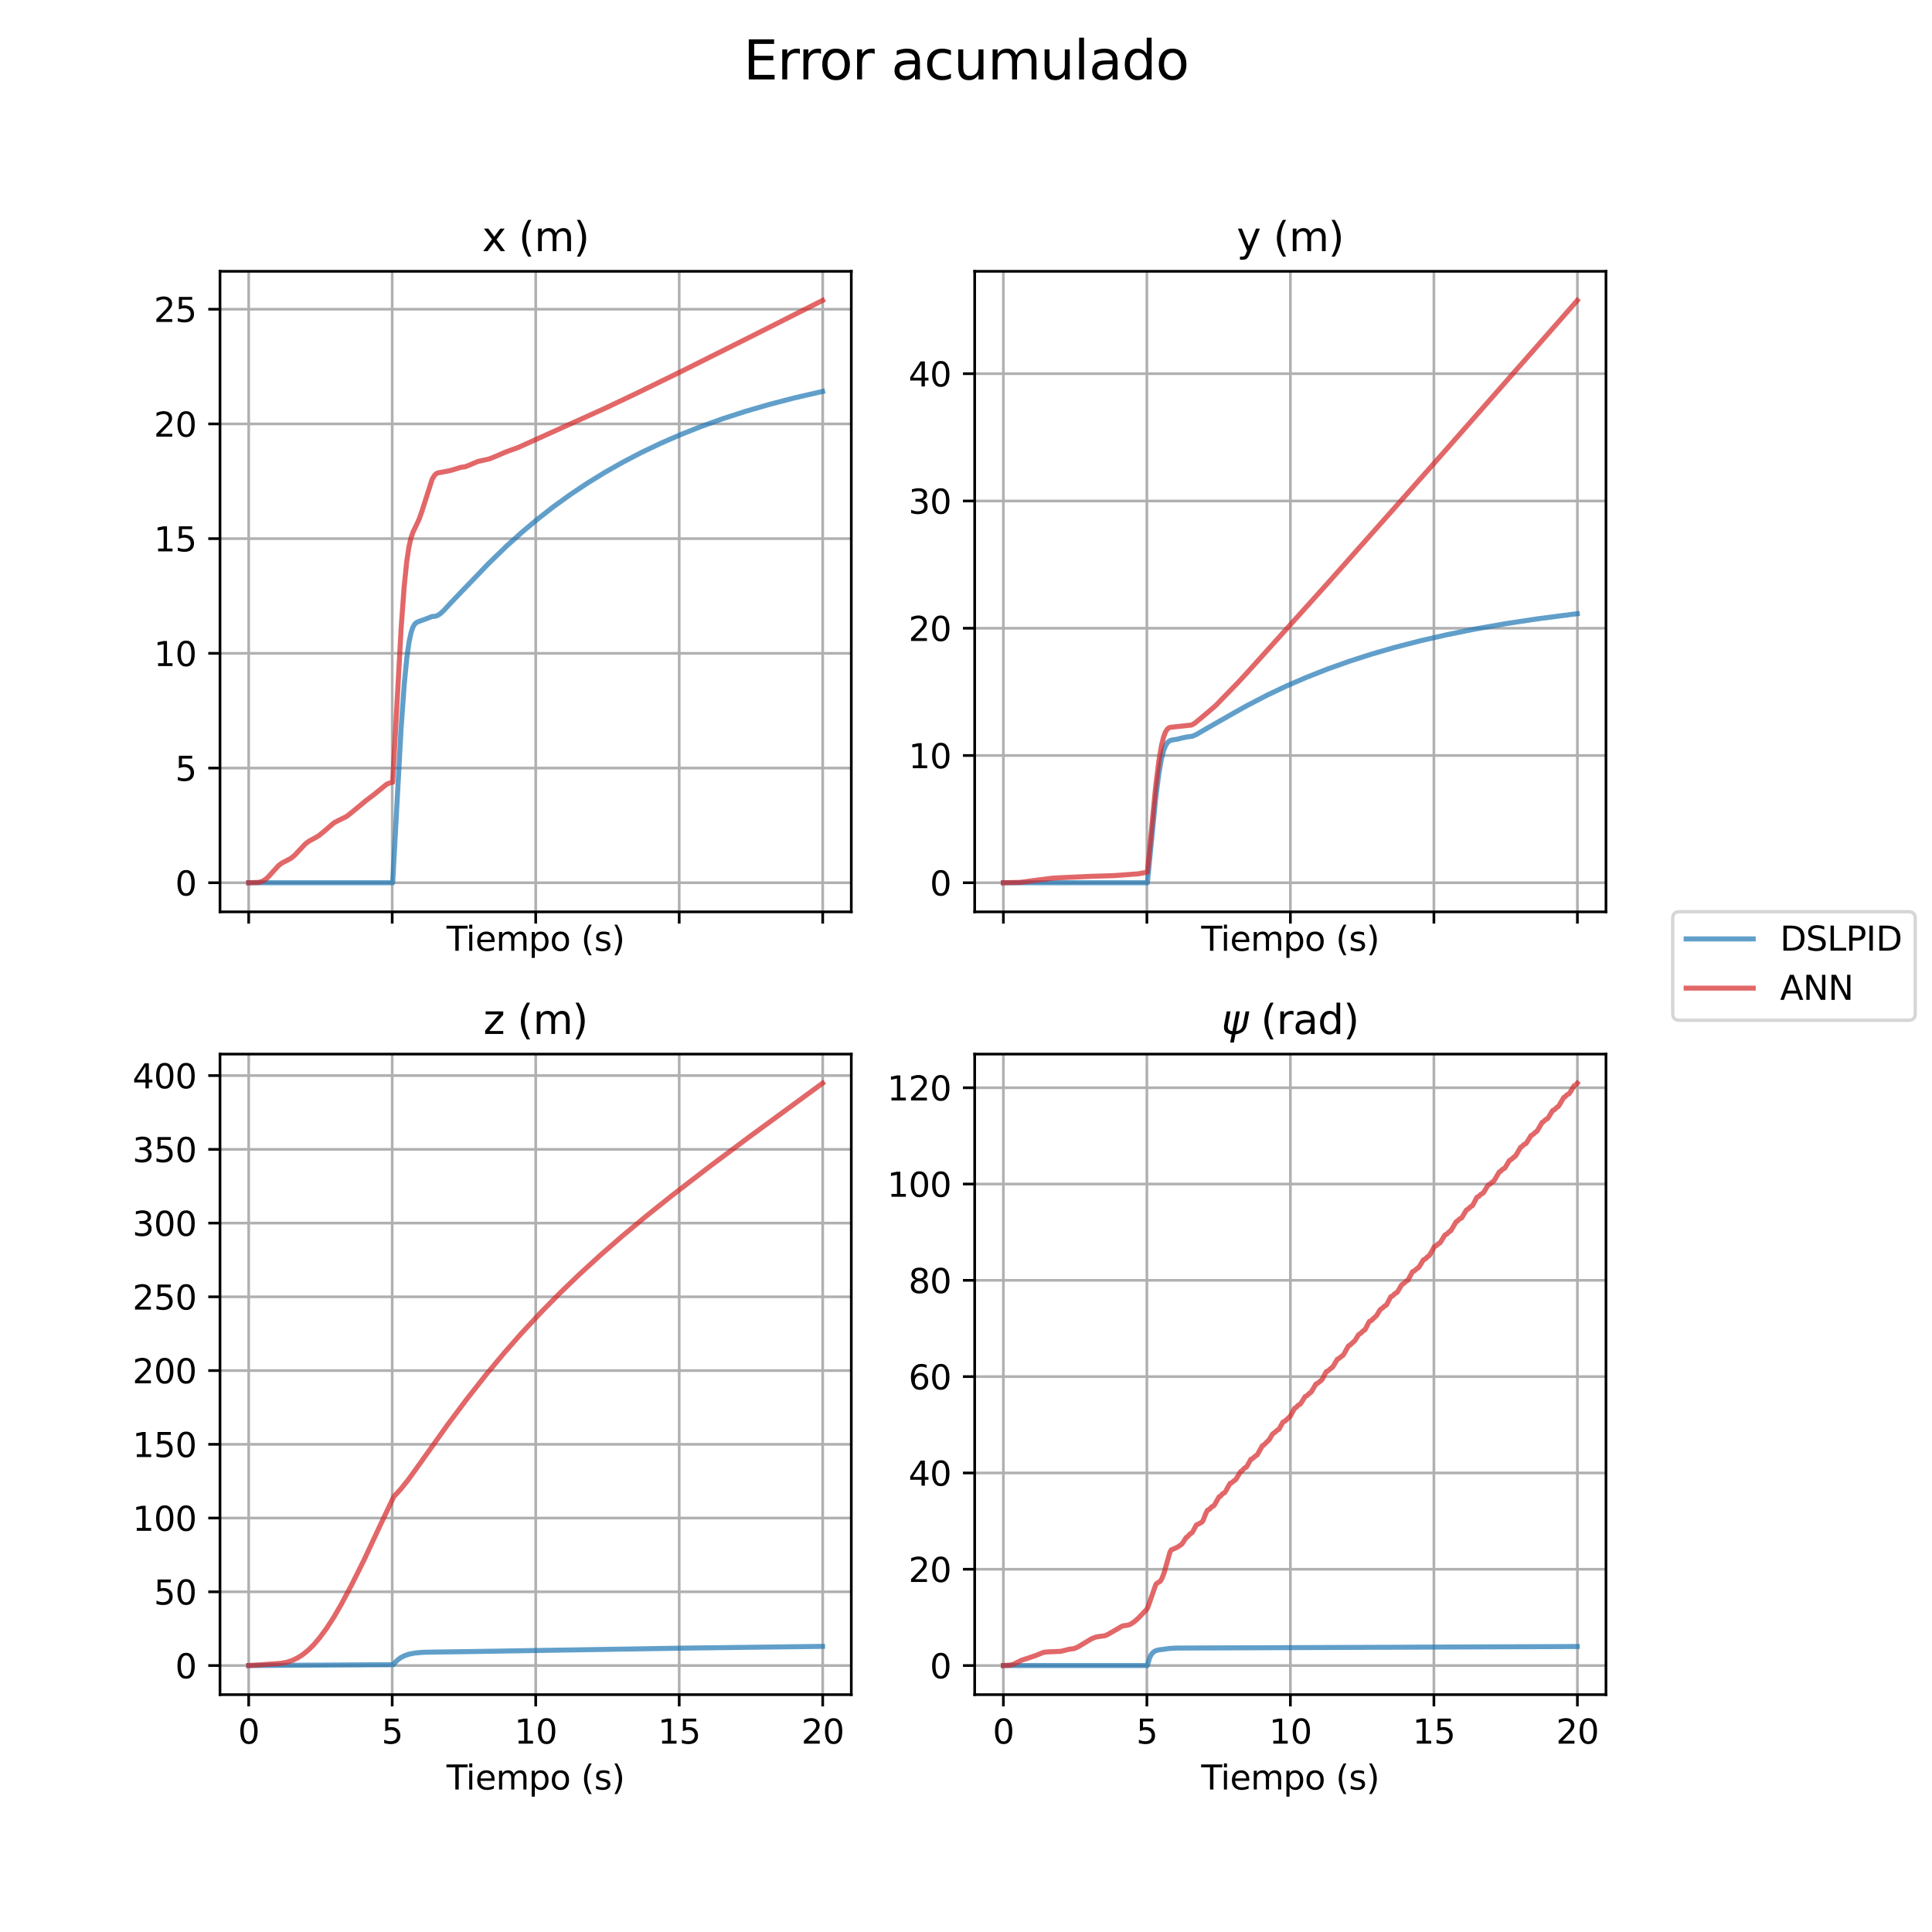 <?xml version="1.0" encoding="utf-8" standalone="no"?>
<!DOCTYPE svg PUBLIC "-//W3C//DTD SVG 1.1//EN"
  "http://www.w3.org/Graphics/SVG/1.1/DTD/svg11.dtd">
<svg height="576pt" version="1.1" viewBox="0 0 576 576" width="576pt" xmlns="http://www.w3.org/2000/svg" xmlns:xlink="http://www.w3.org/1999/xlink">
 <defs>
  <style type="text/css">*{stroke-linecap:butt;stroke-linejoin:round;}</style>
 </defs>
 <g id="figure_1">
  <g id="patch_1">
   <path d="M 0 576 
L 576 576 
L 576 0 
L 0 0 
z
" style="fill:#ffffff;"/>
  </g>
  <g id="axes_1">
   <g id="patch_2">
    <path d="M 65.59 271.86 
L 253.8 271.86 
L 253.8 80.88 
L 65.59 80.88 
z
" style="fill:#ffffff;"/>
   </g>
   <g id="matplotlib.axis_1">
    <g id="xtick_1">
     <g id="line2d_1">
      <path clip-path="url(#pa222c611b5)" d="M 74.145 271.86 
L 74.145 80.88 
" style="fill:none;stroke:#b0b0b0;stroke-linecap:square;stroke-width:0.8;"/>
     </g>
     <g id="line2d_2">
      <defs>
       <path d="M 0 0 
L 0 3.5 
" id="mf92627503e" style="stroke:#000000;stroke-width:0.8;"/>
      </defs>
      <g>
       <use style="stroke:#000000;stroke-width:0.8;" x="74.145" xlink:href="#mf92627503e" y="271.86"/>
      </g>
     </g>
    </g>
    <g id="xtick_2">
     <g id="line2d_3">
      <path clip-path="url(#pa222c611b5)" d="M 116.929 271.86 
L 116.929 80.88 
" style="fill:none;stroke:#b0b0b0;stroke-linecap:square;stroke-width:0.8;"/>
     </g>
     <g id="line2d_4">
      <g>
       <use style="stroke:#000000;stroke-width:0.8;" x="116.929" xlink:href="#mf92627503e" y="271.86"/>
      </g>
     </g>
    </g>
    <g id="xtick_3">
     <g id="line2d_5">
      <path clip-path="url(#pa222c611b5)" d="M 159.713 271.86 
L 159.713 80.88 
" style="fill:none;stroke:#b0b0b0;stroke-linecap:square;stroke-width:0.8;"/>
     </g>
     <g id="line2d_6">
      <g>
       <use style="stroke:#000000;stroke-width:0.8;" x="159.713" xlink:href="#mf92627503e" y="271.86"/>
      </g>
     </g>
    </g>
    <g id="xtick_4">
     <g id="line2d_7">
      <path clip-path="url(#pa222c611b5)" d="M 202.497 271.86 
L 202.497 80.88 
" style="fill:none;stroke:#b0b0b0;stroke-linecap:square;stroke-width:0.8;"/>
     </g>
     <g id="line2d_8">
      <g>
       <use style="stroke:#000000;stroke-width:0.8;" x="202.497" xlink:href="#mf92627503e" y="271.86"/>
      </g>
     </g>
    </g>
    <g id="xtick_5">
     <g id="line2d_9">
      <path clip-path="url(#pa222c611b5)" d="M 245.281 271.86 
L 245.281 80.88 
" style="fill:none;stroke:#b0b0b0;stroke-linecap:square;stroke-width:0.8;"/>
     </g>
     <g id="line2d_10">
      <g>
       <use style="stroke:#000000;stroke-width:0.8;" x="245.281" xlink:href="#mf92627503e" y="271.86"/>
      </g>
     </g>
    </g>
    <g id="text_1">
     <!-- Tiempo (s) -->
     <g transform="translate(133.132 283.458)scale(0.1 -0.1)">
      <defs>
       <path d="M -19 4666 
L 3928 4666 
L 3928 4134 
L 2272 4134 
L 2272 0 
L 1638 0 
L 1638 4134 
L -19 4134 
L -19 4666 
z
" id="DejaVuSans-54" transform="scale(0.016)"/>
       <path d="M 603 3500 
L 1178 3500 
L 1178 0 
L 603 0 
L 603 3500 
z
M 603 4863 
L 1178 4863 
L 1178 4134 
L 603 4134 
L 603 4863 
z
" id="DejaVuSans-69" transform="scale(0.016)"/>
       <path d="M 3597 1894 
L 3597 1613 
L 953 1613 
Q 991 1019 1311 708 
Q 1631 397 2203 397 
Q 2534 397 2845 478 
Q 3156 559 3463 722 
L 3463 178 
Q 3153 47 2828 -22 
Q 2503 -91 2169 -91 
Q 1331 -91 842 396 
Q 353 884 353 1716 
Q 353 2575 817 3079 
Q 1281 3584 2069 3584 
Q 2775 3584 3186 3129 
Q 3597 2675 3597 1894 
z
M 3022 2063 
Q 3016 2534 2758 2815 
Q 2500 3097 2075 3097 
Q 1594 3097 1305 2825 
Q 1016 2553 972 2059 
L 3022 2063 
z
" id="DejaVuSans-65" transform="scale(0.016)"/>
       <path d="M 3328 2828 
Q 3544 3216 3844 3400 
Q 4144 3584 4550 3584 
Q 5097 3584 5394 3201 
Q 5691 2819 5691 2113 
L 5691 0 
L 5113 0 
L 5113 2094 
Q 5113 2597 4934 2840 
Q 4756 3084 4391 3084 
Q 3944 3084 3684 2787 
Q 3425 2491 3425 1978 
L 3425 0 
L 2847 0 
L 2847 2094 
Q 2847 2600 2669 2842 
Q 2491 3084 2119 3084 
Q 1678 3084 1418 2786 
Q 1159 2488 1159 1978 
L 1159 0 
L 581 0 
L 581 3500 
L 1159 3500 
L 1159 2956 
Q 1356 3278 1631 3431 
Q 1906 3584 2284 3584 
Q 2666 3584 2933 3390 
Q 3200 3197 3328 2828 
z
" id="DejaVuSans-6d" transform="scale(0.016)"/>
       <path d="M 1159 525 
L 1159 -1331 
L 581 -1331 
L 581 3500 
L 1159 3500 
L 1159 2969 
Q 1341 3281 1617 3432 
Q 1894 3584 2278 3584 
Q 2916 3584 3314 3078 
Q 3713 2572 3713 1747 
Q 3713 922 3314 415 
Q 2916 -91 2278 -91 
Q 1894 -91 1617 61 
Q 1341 213 1159 525 
z
M 3116 1747 
Q 3116 2381 2855 2742 
Q 2594 3103 2138 3103 
Q 1681 3103 1420 2742 
Q 1159 2381 1159 1747 
Q 1159 1113 1420 752 
Q 1681 391 2138 391 
Q 2594 391 2855 752 
Q 3116 1113 3116 1747 
z
" id="DejaVuSans-70" transform="scale(0.016)"/>
       <path d="M 1959 3097 
Q 1497 3097 1228 2736 
Q 959 2375 959 1747 
Q 959 1119 1226 758 
Q 1494 397 1959 397 
Q 2419 397 2687 759 
Q 2956 1122 2956 1747 
Q 2956 2369 2687 2733 
Q 2419 3097 1959 3097 
z
M 1959 3584 
Q 2709 3584 3137 3096 
Q 3566 2609 3566 1747 
Q 3566 888 3137 398 
Q 2709 -91 1959 -91 
Q 1206 -91 779 398 
Q 353 888 353 1747 
Q 353 2609 779 3096 
Q 1206 3584 1959 3584 
z
" id="DejaVuSans-6f" transform="scale(0.016)"/>
       <path id="DejaVuSans-20" transform="scale(0.016)"/>
       <path d="M 1984 4856 
Q 1566 4138 1362 3434 
Q 1159 2731 1159 2009 
Q 1159 1288 1364 580 
Q 1569 -128 1984 -844 
L 1484 -844 
Q 1016 -109 783 600 
Q 550 1309 550 2009 
Q 550 2706 781 3412 
Q 1013 4119 1484 4856 
L 1984 4856 
z
" id="DejaVuSans-28" transform="scale(0.016)"/>
       <path d="M 2834 3397 
L 2834 2853 
Q 2591 2978 2328 3040 
Q 2066 3103 1784 3103 
Q 1356 3103 1142 2972 
Q 928 2841 928 2578 
Q 928 2378 1081 2264 
Q 1234 2150 1697 2047 
L 1894 2003 
Q 2506 1872 2764 1633 
Q 3022 1394 3022 966 
Q 3022 478 2636 193 
Q 2250 -91 1575 -91 
Q 1294 -91 989 -36 
Q 684 19 347 128 
L 347 722 
Q 666 556 975 473 
Q 1284 391 1588 391 
Q 1994 391 2212 530 
Q 2431 669 2431 922 
Q 2431 1156 2273 1281 
Q 2116 1406 1581 1522 
L 1381 1569 
Q 847 1681 609 1914 
Q 372 2147 372 2553 
Q 372 3047 722 3315 
Q 1072 3584 1716 3584 
Q 2034 3584 2315 3537 
Q 2597 3491 2834 3397 
z
" id="DejaVuSans-73" transform="scale(0.016)"/>
       <path d="M 513 4856 
L 1013 4856 
Q 1481 4119 1714 3412 
Q 1947 2706 1947 2009 
Q 1947 1309 1714 600 
Q 1481 -109 1013 -844 
L 513 -844 
Q 928 -128 1133 580 
Q 1338 1288 1338 2009 
Q 1338 2731 1133 3434 
Q 928 4138 513 4856 
z
" id="DejaVuSans-29" transform="scale(0.016)"/>
      </defs>
      <use xlink:href="#DejaVuSans-54"/>
      <use x="57.959" xlink:href="#DejaVuSans-69"/>
      <use x="85.742" xlink:href="#DejaVuSans-65"/>
      <use x="147.266" xlink:href="#DejaVuSans-6d"/>
      <use x="244.678" xlink:href="#DejaVuSans-70"/>
      <use x="308.154" xlink:href="#DejaVuSans-6f"/>
      <use x="369.336" xlink:href="#DejaVuSans-20"/>
      <use x="401.123" xlink:href="#DejaVuSans-28"/>
      <use x="440.137" xlink:href="#DejaVuSans-73"/>
      <use x="492.236" xlink:href="#DejaVuSans-29"/>
     </g>
    </g>
   </g>
   <g id="matplotlib.axis_2">
    <g id="ytick_1">
     <g id="line2d_11">
      <path clip-path="url(#pa222c611b5)" d="M 65.59 263.179 
L 253.8 263.179 
" style="fill:none;stroke:#b0b0b0;stroke-linecap:square;stroke-width:0.8;"/>
     </g>
     <g id="line2d_12">
      <defs>
       <path d="M 0 0 
L -3.5 0 
" id="m80f5d923e5" style="stroke:#000000;stroke-width:0.8;"/>
      </defs>
      <g>
       <use style="stroke:#000000;stroke-width:0.8;" x="65.59" xlink:href="#m80f5d923e5" y="263.179"/>
      </g>
     </g>
     <g id="text_2">
      <!-- 0 -->
      <g transform="translate(52.227 266.978)scale(0.1 -0.1)">
       <defs>
        <path d="M 2034 4250 
Q 1547 4250 1301 3770 
Q 1056 3291 1056 2328 
Q 1056 1369 1301 889 
Q 1547 409 2034 409 
Q 2525 409 2770 889 
Q 3016 1369 3016 2328 
Q 3016 3291 2770 3770 
Q 2525 4250 2034 4250 
z
M 2034 4750 
Q 2819 4750 3233 4129 
Q 3647 3509 3647 2328 
Q 3647 1150 3233 529 
Q 2819 -91 2034 -91 
Q 1250 -91 836 529 
Q 422 1150 422 2328 
Q 422 3509 836 4129 
Q 1250 4750 2034 4750 
z
" id="DejaVuSans-30" transform="scale(0.016)"/>
       </defs>
       <use xlink:href="#DejaVuSans-30"/>
      </g>
     </g>
    </g>
    <g id="ytick_2">
     <g id="line2d_13">
      <path clip-path="url(#pa222c611b5)" d="M 65.59 228.98 
L 253.8 228.98 
" style="fill:none;stroke:#b0b0b0;stroke-linecap:square;stroke-width:0.8;"/>
     </g>
     <g id="line2d_14">
      <g>
       <use style="stroke:#000000;stroke-width:0.8;" x="65.59" xlink:href="#m80f5d923e5" y="228.98"/>
      </g>
     </g>
     <g id="text_3">
      <!-- 5 -->
      <g transform="translate(52.227 232.779)scale(0.1 -0.1)">
       <defs>
        <path d="M 691 4666 
L 3169 4666 
L 3169 4134 
L 1269 4134 
L 1269 2991 
Q 1406 3038 1543 3061 
Q 1681 3084 1819 3084 
Q 2600 3084 3056 2656 
Q 3513 2228 3513 1497 
Q 3513 744 3044 326 
Q 2575 -91 1722 -91 
Q 1428 -91 1123 -41 
Q 819 9 494 109 
L 494 744 
Q 775 591 1075 516 
Q 1375 441 1709 441 
Q 2250 441 2565 725 
Q 2881 1009 2881 1497 
Q 2881 1984 2565 2268 
Q 2250 2553 1709 2553 
Q 1456 2553 1204 2497 
Q 953 2441 691 2322 
L 691 4666 
z
" id="DejaVuSans-35" transform="scale(0.016)"/>
       </defs>
       <use xlink:href="#DejaVuSans-35"/>
      </g>
     </g>
    </g>
    <g id="ytick_3">
     <g id="line2d_15">
      <path clip-path="url(#pa222c611b5)" d="M 65.59 194.781 
L 253.8 194.781 
" style="fill:none;stroke:#b0b0b0;stroke-linecap:square;stroke-width:0.8;"/>
     </g>
     <g id="line2d_16">
      <g>
       <use style="stroke:#000000;stroke-width:0.8;" x="65.59" xlink:href="#m80f5d923e5" y="194.781"/>
      </g>
     </g>
     <g id="text_4">
      <!-- 10 -->
      <g transform="translate(45.865 198.58)scale(0.1 -0.1)">
       <defs>
        <path d="M 794 531 
L 1825 531 
L 1825 4091 
L 703 3866 
L 703 4441 
L 1819 4666 
L 2450 4666 
L 2450 531 
L 3481 531 
L 3481 0 
L 794 0 
L 794 531 
z
" id="DejaVuSans-31" transform="scale(0.016)"/>
       </defs>
       <use xlink:href="#DejaVuSans-31"/>
       <use x="63.623" xlink:href="#DejaVuSans-30"/>
      </g>
     </g>
    </g>
    <g id="ytick_4">
     <g id="line2d_17">
      <path clip-path="url(#pa222c611b5)" d="M 65.59 160.582 
L 253.8 160.582 
" style="fill:none;stroke:#b0b0b0;stroke-linecap:square;stroke-width:0.8;"/>
     </g>
     <g id="line2d_18">
      <g>
       <use style="stroke:#000000;stroke-width:0.8;" x="65.59" xlink:href="#m80f5d923e5" y="160.582"/>
      </g>
     </g>
     <g id="text_5">
      <!-- 15 -->
      <g transform="translate(45.865 164.381)scale(0.1 -0.1)">
       <use xlink:href="#DejaVuSans-31"/>
       <use x="63.623" xlink:href="#DejaVuSans-35"/>
      </g>
     </g>
    </g>
    <g id="ytick_5">
     <g id="line2d_19">
      <path clip-path="url(#pa222c611b5)" d="M 65.59 126.383 
L 253.8 126.383 
" style="fill:none;stroke:#b0b0b0;stroke-linecap:square;stroke-width:0.8;"/>
     </g>
     <g id="line2d_20">
      <g>
       <use style="stroke:#000000;stroke-width:0.8;" x="65.59" xlink:href="#m80f5d923e5" y="126.383"/>
      </g>
     </g>
     <g id="text_6">
      <!-- 20 -->
      <g transform="translate(45.865 130.182)scale(0.1 -0.1)">
       <defs>
        <path d="M 1228 531 
L 3431 531 
L 3431 0 
L 469 0 
L 469 531 
Q 828 903 1448 1529 
Q 2069 2156 2228 2338 
Q 2531 2678 2651 2914 
Q 2772 3150 2772 3378 
Q 2772 3750 2511 3984 
Q 2250 4219 1831 4219 
Q 1534 4219 1204 4116 
Q 875 4013 500 3803 
L 500 4441 
Q 881 4594 1212 4672 
Q 1544 4750 1819 4750 
Q 2544 4750 2975 4387 
Q 3406 4025 3406 3419 
Q 3406 3131 3298 2873 
Q 3191 2616 2906 2266 
Q 2828 2175 2409 1742 
Q 1991 1309 1228 531 
z
" id="DejaVuSans-32" transform="scale(0.016)"/>
       </defs>
       <use xlink:href="#DejaVuSans-32"/>
       <use x="63.623" xlink:href="#DejaVuSans-30"/>
      </g>
     </g>
    </g>
    <g id="ytick_6">
     <g id="line2d_21">
      <path clip-path="url(#pa222c611b5)" d="M 65.59 92.184 
L 253.8 92.184 
" style="fill:none;stroke:#b0b0b0;stroke-linecap:square;stroke-width:0.8;"/>
     </g>
     <g id="line2d_22">
      <g>
       <use style="stroke:#000000;stroke-width:0.8;" x="65.59" xlink:href="#m80f5d923e5" y="92.184"/>
      </g>
     </g>
     <g id="text_7">
      <!-- 25 -->
      <g transform="translate(45.865 95.983)scale(0.1 -0.1)">
       <use xlink:href="#DejaVuSans-32"/>
       <use x="63.623" xlink:href="#DejaVuSans-35"/>
      </g>
     </g>
    </g>
   </g>
   <g id="line2d_23">
    <path clip-path="url(#pa222c611b5)" d="M 74.145 263.179 
L 117.072 263.179 
L 119.567 217.372 
L 120.53 203.884 
L 121.279 196.206 
L 121.956 191.388 
L 122.562 188.569 
L 123.097 187.012 
L 123.632 186.092 
L 124.167 185.595 
L 124.844 185.289 
L 127.197 184.444 
L 128.73 183.829 
L 129.621 183.739 
L 130.335 183.54 
L 131.119 183.078 
L 132.117 182.201 
L 133.936 180.229 
L 136.716 177.31 
L 141.066 172.794 
L 145.808 167.853 
L 150.942 162.885 
L 155.506 158.766 
L 160.283 154.756 
L 165.096 151.005 
L 170.052 147.427 
L 175.115 144.047 
L 180.32 140.839 
L 185.668 137.804 
L 191.195 134.923 
L 196.935 132.182 
L 202.889 129.588 
L 209.057 127.143 
L 215.51 124.825 
L 222.249 122.641 
L 229.344 120.577 
L 236.795 118.642 
L 244.675 116.827 
L 245.245 116.704 
L 245.245 116.704 
" style="fill:none;stroke:#1f77b4;stroke-linecap:square;stroke-opacity:0.7;stroke-width:1.5;"/>
   </g>
   <g id="line2d_24">
    <path clip-path="url(#pa222c611b5)" d="M 74.145 263.179 
L 77.14 263.074 
L 78.103 262.797 
L 78.958 262.319 
L 79.885 261.536 
L 81.133 260.155 
L 83.023 258.081 
L 84.057 257.296 
L 85.304 256.66 
L 86.766 255.873 
L 87.8 255.034 
L 89.084 253.67 
L 91.08 251.553 
L 92.15 250.759 
L 93.683 249.946 
L 95.109 249.093 
L 96.393 248.048 
L 99.566 245.313 
L 100.814 244.656 
L 103.274 243.444 
L 104.486 242.522 
L 109.121 238.68 
L 111.26 237.075 
L 115.325 233.778 
L 116.358 233.378 
L 117.072 233.214 
L 119.603 187.177 
L 120.494 174.975 
L 121.243 167.582 
L 121.885 163.242 
L 122.491 160.517 
L 123.133 158.633 
L 124.024 156.803 
L 125.022 154.637 
L 125.878 152.154 
L 128.837 142.899 
L 129.479 141.802 
L 130.049 141.227 
L 130.584 140.981 
L 133.686 140.406 
L 134.506 140.223 
L 137.465 139.313 
L 138.642 139.166 
L 139.711 138.754 
L 142.457 137.584 
L 143.99 137.241 
L 145.915 136.812 
L 147.484 136.169 
L 151.013 134.662 
L 154.472 133.416 
L 157.288 132.155 
L 180.606 121.619 
L 189.662 117.311 
L 197.505 113.484 
L 202.996 110.796 
L 223.603 100.486 
L 232.41 96.051 
L 245.245 89.561 
L 245.245 89.561 
" style="fill:none;stroke:#d62728;stroke-linecap:square;stroke-opacity:0.7;stroke-width:1.5;"/>
   </g>
   <g id="patch_3">
    <path d="M 65.59 271.86 
L 65.59 80.88 
" style="fill:none;stroke:#000000;stroke-linecap:square;stroke-linejoin:miter;stroke-width:0.8;"/>
   </g>
   <g id="patch_4">
    <path d="M 253.8 271.86 
L 253.8 80.88 
" style="fill:none;stroke:#000000;stroke-linecap:square;stroke-linejoin:miter;stroke-width:0.8;"/>
   </g>
   <g id="patch_5">
    <path d="M 65.59 271.86 
L 253.8 271.86 
" style="fill:none;stroke:#000000;stroke-linecap:square;stroke-linejoin:miter;stroke-width:0.8;"/>
   </g>
   <g id="patch_6">
    <path d="M 65.59 80.88 
L 253.8 80.88 
" style="fill:none;stroke:#000000;stroke-linecap:square;stroke-linejoin:miter;stroke-width:0.8;"/>
   </g>
   <g id="text_8">
    <!-- x (m) -->
    <g transform="translate(143.711 74.88)scale(0.12 -0.12)">
     <defs>
      <path d="M 3513 3500 
L 2247 1797 
L 3578 0 
L 2900 0 
L 1881 1375 
L 863 0 
L 184 0 
L 1544 1831 
L 300 3500 
L 978 3500 
L 1906 2253 
L 2834 3500 
L 3513 3500 
z
" id="DejaVuSans-78" transform="scale(0.016)"/>
     </defs>
     <use xlink:href="#DejaVuSans-78"/>
     <use x="59.18" xlink:href="#DejaVuSans-20"/>
     <use x="90.967" xlink:href="#DejaVuSans-28"/>
     <use x="129.98" xlink:href="#DejaVuSans-6d"/>
     <use x="227.393" xlink:href="#DejaVuSans-29"/>
    </g>
   </g>
  </g>
  <g id="axes_2">
   <g id="patch_7">
    <path d="M 290.59 271.86 
L 478.8 271.86 
L 478.8 80.88 
L 290.59 80.88 
z
" style="fill:#ffffff;"/>
   </g>
   <g id="matplotlib.axis_3">
    <g id="xtick_6">
     <g id="line2d_25">
      <path clip-path="url(#pcfb690bc74)" d="M 299.145 271.86 
L 299.145 80.88 
" style="fill:none;stroke:#b0b0b0;stroke-linecap:square;stroke-width:0.8;"/>
     </g>
     <g id="line2d_26">
      <g>
       <use style="stroke:#000000;stroke-width:0.8;" x="299.145" xlink:href="#mf92627503e" y="271.86"/>
      </g>
     </g>
    </g>
    <g id="xtick_7">
     <g id="line2d_27">
      <path clip-path="url(#pcfb690bc74)" d="M 341.929 271.86 
L 341.929 80.88 
" style="fill:none;stroke:#b0b0b0;stroke-linecap:square;stroke-width:0.8;"/>
     </g>
     <g id="line2d_28">
      <g>
       <use style="stroke:#000000;stroke-width:0.8;" x="341.929" xlink:href="#mf92627503e" y="271.86"/>
      </g>
     </g>
    </g>
    <g id="xtick_8">
     <g id="line2d_29">
      <path clip-path="url(#pcfb690bc74)" d="M 384.713 271.86 
L 384.713 80.88 
" style="fill:none;stroke:#b0b0b0;stroke-linecap:square;stroke-width:0.8;"/>
     </g>
     <g id="line2d_30">
      <g>
       <use style="stroke:#000000;stroke-width:0.8;" x="384.713" xlink:href="#mf92627503e" y="271.86"/>
      </g>
     </g>
    </g>
    <g id="xtick_9">
     <g id="line2d_31">
      <path clip-path="url(#pcfb690bc74)" d="M 427.497 271.86 
L 427.497 80.88 
" style="fill:none;stroke:#b0b0b0;stroke-linecap:square;stroke-width:0.8;"/>
     </g>
     <g id="line2d_32">
      <g>
       <use style="stroke:#000000;stroke-width:0.8;" x="427.497" xlink:href="#mf92627503e" y="271.86"/>
      </g>
     </g>
    </g>
    <g id="xtick_10">
     <g id="line2d_33">
      <path clip-path="url(#pcfb690bc74)" d="M 470.281 271.86 
L 470.281 80.88 
" style="fill:none;stroke:#b0b0b0;stroke-linecap:square;stroke-width:0.8;"/>
     </g>
     <g id="line2d_34">
      <g>
       <use style="stroke:#000000;stroke-width:0.8;" x="470.281" xlink:href="#mf92627503e" y="271.86"/>
      </g>
     </g>
    </g>
    <g id="text_9">
     <!-- Tiempo (s) -->
     <g transform="translate(358.132 283.458)scale(0.1 -0.1)">
      <use xlink:href="#DejaVuSans-54"/>
      <use x="57.959" xlink:href="#DejaVuSans-69"/>
      <use x="85.742" xlink:href="#DejaVuSans-65"/>
      <use x="147.266" xlink:href="#DejaVuSans-6d"/>
      <use x="244.678" xlink:href="#DejaVuSans-70"/>
      <use x="308.154" xlink:href="#DejaVuSans-6f"/>
      <use x="369.336" xlink:href="#DejaVuSans-20"/>
      <use x="401.123" xlink:href="#DejaVuSans-28"/>
      <use x="440.137" xlink:href="#DejaVuSans-73"/>
      <use x="492.236" xlink:href="#DejaVuSans-29"/>
     </g>
    </g>
   </g>
   <g id="matplotlib.axis_4">
    <g id="ytick_7">
     <g id="line2d_35">
      <path clip-path="url(#pcfb690bc74)" d="M 290.59 263.179 
L 478.8 263.179 
" style="fill:none;stroke:#b0b0b0;stroke-linecap:square;stroke-width:0.8;"/>
     </g>
     <g id="line2d_36">
      <g>
       <use style="stroke:#000000;stroke-width:0.8;" x="290.59" xlink:href="#m80f5d923e5" y="263.179"/>
      </g>
     </g>
     <g id="text_10">
      <!-- 0 -->
      <g transform="translate(277.228 266.978)scale(0.1 -0.1)">
       <use xlink:href="#DejaVuSans-30"/>
      </g>
     </g>
    </g>
    <g id="ytick_8">
     <g id="line2d_37">
      <path clip-path="url(#pcfb690bc74)" d="M 290.59 225.238 
L 478.8 225.238 
" style="fill:none;stroke:#b0b0b0;stroke-linecap:square;stroke-width:0.8;"/>
     </g>
     <g id="line2d_38">
      <g>
       <use style="stroke:#000000;stroke-width:0.8;" x="290.59" xlink:href="#m80f5d923e5" y="225.238"/>
      </g>
     </g>
     <g id="text_11">
      <!-- 10 -->
      <g transform="translate(270.865 229.037)scale(0.1 -0.1)">
       <use xlink:href="#DejaVuSans-31"/>
       <use x="63.623" xlink:href="#DejaVuSans-30"/>
      </g>
     </g>
    </g>
    <g id="ytick_9">
     <g id="line2d_39">
      <path clip-path="url(#pcfb690bc74)" d="M 290.59 187.296 
L 478.8 187.296 
" style="fill:none;stroke:#b0b0b0;stroke-linecap:square;stroke-width:0.8;"/>
     </g>
     <g id="line2d_40">
      <g>
       <use style="stroke:#000000;stroke-width:0.8;" x="290.59" xlink:href="#m80f5d923e5" y="187.296"/>
      </g>
     </g>
     <g id="text_12">
      <!-- 20 -->
      <g transform="translate(270.865 191.095)scale(0.1 -0.1)">
       <use xlink:href="#DejaVuSans-32"/>
       <use x="63.623" xlink:href="#DejaVuSans-30"/>
      </g>
     </g>
    </g>
    <g id="ytick_10">
     <g id="line2d_41">
      <path clip-path="url(#pcfb690bc74)" d="M 290.59 149.354 
L 478.8 149.354 
" style="fill:none;stroke:#b0b0b0;stroke-linecap:square;stroke-width:0.8;"/>
     </g>
     <g id="line2d_42">
      <g>
       <use style="stroke:#000000;stroke-width:0.8;" x="290.59" xlink:href="#m80f5d923e5" y="149.354"/>
      </g>
     </g>
     <g id="text_13">
      <!-- 30 -->
      <g transform="translate(270.865 153.154)scale(0.1 -0.1)">
       <defs>
        <path d="M 2597 2516 
Q 3050 2419 3304 2112 
Q 3559 1806 3559 1356 
Q 3559 666 3084 287 
Q 2609 -91 1734 -91 
Q 1441 -91 1130 -33 
Q 819 25 488 141 
L 488 750 
Q 750 597 1062 519 
Q 1375 441 1716 441 
Q 2309 441 2620 675 
Q 2931 909 2931 1356 
Q 2931 1769 2642 2001 
Q 2353 2234 1838 2234 
L 1294 2234 
L 1294 2753 
L 1863 2753 
Q 2328 2753 2575 2939 
Q 2822 3125 2822 3475 
Q 2822 3834 2567 4026 
Q 2313 4219 1838 4219 
Q 1578 4219 1281 4162 
Q 984 4106 628 3988 
L 628 4550 
Q 988 4650 1302 4700 
Q 1616 4750 1894 4750 
Q 2613 4750 3031 4423 
Q 3450 4097 3450 3541 
Q 3450 3153 3228 2886 
Q 3006 2619 2597 2516 
z
" id="DejaVuSans-33" transform="scale(0.016)"/>
       </defs>
       <use xlink:href="#DejaVuSans-33"/>
       <use x="63.623" xlink:href="#DejaVuSans-30"/>
      </g>
     </g>
    </g>
    <g id="ytick_11">
     <g id="line2d_43">
      <path clip-path="url(#pcfb690bc74)" d="M 290.59 111.413 
L 478.8 111.413 
" style="fill:none;stroke:#b0b0b0;stroke-linecap:square;stroke-width:0.8;"/>
     </g>
     <g id="line2d_44">
      <g>
       <use style="stroke:#000000;stroke-width:0.8;" x="290.59" xlink:href="#m80f5d923e5" y="111.413"/>
      </g>
     </g>
     <g id="text_14">
      <!-- 40 -->
      <g transform="translate(270.865 115.212)scale(0.1 -0.1)">
       <defs>
        <path d="M 2419 4116 
L 825 1625 
L 2419 1625 
L 2419 4116 
z
M 2253 4666 
L 3047 4666 
L 3047 1625 
L 3713 1625 
L 3713 1100 
L 3047 1100 
L 3047 0 
L 2419 0 
L 2419 1100 
L 313 1100 
L 313 1709 
L 2253 4666 
z
" id="DejaVuSans-34" transform="scale(0.016)"/>
       </defs>
       <use xlink:href="#DejaVuSans-34"/>
       <use x="63.623" xlink:href="#DejaVuSans-30"/>
      </g>
     </g>
    </g>
   </g>
   <g id="line2d_45">
    <path clip-path="url(#pcfb690bc74)" d="M 299.145 263.179 
L 342.072 263.179 
L 344.567 237.799 
L 345.494 230.621 
L 346.243 226.38 
L 346.92 223.742 
L 347.526 222.221 
L 348.097 221.357 
L 348.667 220.885 
L 349.345 220.631 
L 350.914 220.397 
L 352.447 220.006 
L 353.873 219.717 
L 355.513 219.489 
L 356.618 219.015 
L 358.472 217.929 
L 361.788 216.027 
L 366.494 213.336 
L 371.557 210.486 
L 377.796 207.244 
L 383.536 204.522 
L 389.49 201.943 
L 395.694 199.498 
L 402.183 197.182 
L 408.957 195.002 
L 416.088 192.944 
L 423.575 191.015 
L 431.49 189.207 
L 439.904 187.516 
L 448.889 185.938 
L 458.515 184.477 
L 468.89 183.13 
L 470.245 182.969 
L 470.245 182.969 
" style="fill:none;stroke:#1f77b4;stroke-linecap:square;stroke-opacity:0.7;stroke-width:1.5;"/>
   </g>
   <g id="line2d_46">
    <path clip-path="url(#pcfb690bc74)" d="M 299.145 263.179 
L 304.172 263.069 
L 307.06 262.674 
L 313.941 261.794 
L 316.651 261.655 
L 322.783 261.381 
L 325.101 261.273 
L 332.124 261.053 
L 337.508 260.655 
L 339.398 260.518 
L 341.929 260.039 
L 342.072 260.017 
L 344.532 234.62 
L 345.494 226.897 
L 346.279 222.289 
L 346.92 219.698 
L 347.491 218.205 
L 348.026 217.375 
L 348.525 216.978 
L 349.06 216.826 
L 355.263 216.156 
L 356.19 215.62 
L 357.402 214.628 
L 360.362 212.141 
L 362.465 210.333 
L 364.569 208.15 
L 368.954 203.64 
L 371.913 200.436 
L 382.574 188.609 
L 395.801 173.916 
L 414.982 152.312 
L 430.278 135.029 
L 454.308 107.72 
L 469.461 90.464 
L 470.245 89.561 
L 470.245 89.561 
" style="fill:none;stroke:#d62728;stroke-linecap:square;stroke-opacity:0.7;stroke-width:1.5;"/>
   </g>
   <g id="patch_8">
    <path d="M 290.59 271.86 
L 290.59 80.88 
" style="fill:none;stroke:#000000;stroke-linecap:square;stroke-linejoin:miter;stroke-width:0.8;"/>
   </g>
   <g id="patch_9">
    <path d="M 478.8 271.86 
L 478.8 80.88 
" style="fill:none;stroke:#000000;stroke-linecap:square;stroke-linejoin:miter;stroke-width:0.8;"/>
   </g>
   <g id="patch_10">
    <path d="M 290.59 271.86 
L 478.8 271.86 
" style="fill:none;stroke:#000000;stroke-linecap:square;stroke-linejoin:miter;stroke-width:0.8;"/>
   </g>
   <g id="patch_11">
    <path d="M 290.59 80.88 
L 478.8 80.88 
" style="fill:none;stroke:#000000;stroke-linecap:square;stroke-linejoin:miter;stroke-width:0.8;"/>
   </g>
   <g id="text_15">
    <!-- y (m) -->
    <g transform="translate(368.711 74.88)scale(0.12 -0.12)">
     <defs>
      <path d="M 2059 -325 
Q 1816 -950 1584 -1140 
Q 1353 -1331 966 -1331 
L 506 -1331 
L 506 -850 
L 844 -850 
Q 1081 -850 1212 -737 
Q 1344 -625 1503 -206 
L 1606 56 
L 191 3500 
L 800 3500 
L 1894 763 
L 2988 3500 
L 3597 3500 
L 2059 -325 
z
" id="DejaVuSans-79" transform="scale(0.016)"/>
     </defs>
     <use xlink:href="#DejaVuSans-79"/>
     <use x="59.18" xlink:href="#DejaVuSans-20"/>
     <use x="90.967" xlink:href="#DejaVuSans-28"/>
     <use x="129.98" xlink:href="#DejaVuSans-6d"/>
     <use x="227.393" xlink:href="#DejaVuSans-29"/>
    </g>
   </g>
  </g>
  <g id="axes_3">
   <g id="patch_12">
    <path d="M 65.59 505.24 
L 253.8 505.24 
L 253.8 314.26 
L 65.59 314.26 
z
" style="fill:#ffffff;"/>
   </g>
   <g id="matplotlib.axis_5">
    <g id="xtick_11">
     <g id="line2d_47">
      <path clip-path="url(#p2979dcc710)" d="M 74.145 505.24 
L 74.145 314.26 
" style="fill:none;stroke:#b0b0b0;stroke-linecap:square;stroke-width:0.8;"/>
     </g>
     <g id="line2d_48">
      <g>
       <use style="stroke:#000000;stroke-width:0.8;" x="74.145" xlink:href="#mf92627503e" y="505.24"/>
      </g>
     </g>
     <g id="text_16">
      <!-- 0 -->
      <g transform="translate(70.964 519.838)scale(0.1 -0.1)">
       <use xlink:href="#DejaVuSans-30"/>
      </g>
     </g>
    </g>
    <g id="xtick_12">
     <g id="line2d_49">
      <path clip-path="url(#p2979dcc710)" d="M 116.929 505.24 
L 116.929 314.26 
" style="fill:none;stroke:#b0b0b0;stroke-linecap:square;stroke-width:0.8;"/>
     </g>
     <g id="line2d_50">
      <g>
       <use style="stroke:#000000;stroke-width:0.8;" x="116.929" xlink:href="#mf92627503e" y="505.24"/>
      </g>
     </g>
     <g id="text_17">
      <!-- 5 -->
      <g transform="translate(113.748 519.838)scale(0.1 -0.1)">
       <use xlink:href="#DejaVuSans-35"/>
      </g>
     </g>
    </g>
    <g id="xtick_13">
     <g id="line2d_51">
      <path clip-path="url(#p2979dcc710)" d="M 159.713 505.24 
L 159.713 314.26 
" style="fill:none;stroke:#b0b0b0;stroke-linecap:square;stroke-width:0.8;"/>
     </g>
     <g id="line2d_52">
      <g>
       <use style="stroke:#000000;stroke-width:0.8;" x="159.713" xlink:href="#mf92627503e" y="505.24"/>
      </g>
     </g>
     <g id="text_18">
      <!-- 10 -->
      <g transform="translate(153.35 519.838)scale(0.1 -0.1)">
       <use xlink:href="#DejaVuSans-31"/>
       <use x="63.623" xlink:href="#DejaVuSans-30"/>
      </g>
     </g>
    </g>
    <g id="xtick_14">
     <g id="line2d_53">
      <path clip-path="url(#p2979dcc710)" d="M 202.497 505.24 
L 202.497 314.26 
" style="fill:none;stroke:#b0b0b0;stroke-linecap:square;stroke-width:0.8;"/>
     </g>
     <g id="line2d_54">
      <g>
       <use style="stroke:#000000;stroke-width:0.8;" x="202.497" xlink:href="#mf92627503e" y="505.24"/>
      </g>
     </g>
     <g id="text_19">
      <!-- 15 -->
      <g transform="translate(196.134 519.838)scale(0.1 -0.1)">
       <use xlink:href="#DejaVuSans-31"/>
       <use x="63.623" xlink:href="#DejaVuSans-35"/>
      </g>
     </g>
    </g>
    <g id="xtick_15">
     <g id="line2d_55">
      <path clip-path="url(#p2979dcc710)" d="M 245.281 505.24 
L 245.281 314.26 
" style="fill:none;stroke:#b0b0b0;stroke-linecap:square;stroke-width:0.8;"/>
     </g>
     <g id="line2d_56">
      <g>
       <use style="stroke:#000000;stroke-width:0.8;" x="245.281" xlink:href="#mf92627503e" y="505.24"/>
      </g>
     </g>
     <g id="text_20">
      <!-- 20 -->
      <g transform="translate(238.918 519.838)scale(0.1 -0.1)">
       <use xlink:href="#DejaVuSans-32"/>
       <use x="63.623" xlink:href="#DejaVuSans-30"/>
      </g>
     </g>
    </g>
    <g id="text_21">
     <!-- Tiempo (s) -->
     <g transform="translate(133.132 533.517)scale(0.1 -0.1)">
      <use xlink:href="#DejaVuSans-54"/>
      <use x="57.959" xlink:href="#DejaVuSans-69"/>
      <use x="85.742" xlink:href="#DejaVuSans-65"/>
      <use x="147.266" xlink:href="#DejaVuSans-6d"/>
      <use x="244.678" xlink:href="#DejaVuSans-70"/>
      <use x="308.154" xlink:href="#DejaVuSans-6f"/>
      <use x="369.336" xlink:href="#DejaVuSans-20"/>
      <use x="401.123" xlink:href="#DejaVuSans-28"/>
      <use x="440.137" xlink:href="#DejaVuSans-73"/>
      <use x="492.236" xlink:href="#DejaVuSans-29"/>
     </g>
    </g>
   </g>
   <g id="matplotlib.axis_6">
    <g id="ytick_12">
     <g id="line2d_57">
      <path clip-path="url(#p2979dcc710)" d="M 65.59 496.559 
L 253.8 496.559 
" style="fill:none;stroke:#b0b0b0;stroke-linecap:square;stroke-width:0.8;"/>
     </g>
     <g id="line2d_58">
      <g>
       <use style="stroke:#000000;stroke-width:0.8;" x="65.59" xlink:href="#m80f5d923e5" y="496.559"/>
      </g>
     </g>
     <g id="text_22">
      <!-- 0 -->
      <g transform="translate(52.227 500.358)scale(0.1 -0.1)">
       <use xlink:href="#DejaVuSans-30"/>
      </g>
     </g>
    </g>
    <g id="ytick_13">
     <g id="line2d_59">
      <path clip-path="url(#p2979dcc710)" d="M 65.59 474.574 
L 253.8 474.574 
" style="fill:none;stroke:#b0b0b0;stroke-linecap:square;stroke-width:0.8;"/>
     </g>
     <g id="line2d_60">
      <g>
       <use style="stroke:#000000;stroke-width:0.8;" x="65.59" xlink:href="#m80f5d923e5" y="474.574"/>
      </g>
     </g>
     <g id="text_23">
      <!-- 50 -->
      <g transform="translate(45.865 478.373)scale(0.1 -0.1)">
       <use xlink:href="#DejaVuSans-35"/>
       <use x="63.623" xlink:href="#DejaVuSans-30"/>
      </g>
     </g>
    </g>
    <g id="ytick_14">
     <g id="line2d_61">
      <path clip-path="url(#p2979dcc710)" d="M 65.59 452.588 
L 253.8 452.588 
" style="fill:none;stroke:#b0b0b0;stroke-linecap:square;stroke-width:0.8;"/>
     </g>
     <g id="line2d_62">
      <g>
       <use style="stroke:#000000;stroke-width:0.8;" x="65.59" xlink:href="#m80f5d923e5" y="452.588"/>
      </g>
     </g>
     <g id="text_24">
      <!-- 100 -->
      <g transform="translate(39.502 456.387)scale(0.1 -0.1)">
       <use xlink:href="#DejaVuSans-31"/>
       <use x="63.623" xlink:href="#DejaVuSans-30"/>
       <use x="127.246" xlink:href="#DejaVuSans-30"/>
      </g>
     </g>
    </g>
    <g id="ytick_15">
     <g id="line2d_63">
      <path clip-path="url(#p2979dcc710)" d="M 65.59 430.602 
L 253.8 430.602 
" style="fill:none;stroke:#b0b0b0;stroke-linecap:square;stroke-width:0.8;"/>
     </g>
     <g id="line2d_64">
      <g>
       <use style="stroke:#000000;stroke-width:0.8;" x="65.59" xlink:href="#m80f5d923e5" y="430.602"/>
      </g>
     </g>
     <g id="text_25">
      <!-- 150 -->
      <g transform="translate(39.502 434.402)scale(0.1 -0.1)">
       <use xlink:href="#DejaVuSans-31"/>
       <use x="63.623" xlink:href="#DejaVuSans-35"/>
       <use x="127.246" xlink:href="#DejaVuSans-30"/>
      </g>
     </g>
    </g>
    <g id="ytick_16">
     <g id="line2d_65">
      <path clip-path="url(#p2979dcc710)" d="M 65.59 408.617 
L 253.8 408.617 
" style="fill:none;stroke:#b0b0b0;stroke-linecap:square;stroke-width:0.8;"/>
     </g>
     <g id="line2d_66">
      <g>
       <use style="stroke:#000000;stroke-width:0.8;" x="65.59" xlink:href="#m80f5d923e5" y="408.617"/>
      </g>
     </g>
     <g id="text_26">
      <!-- 200 -->
      <g transform="translate(39.502 412.416)scale(0.1 -0.1)">
       <use xlink:href="#DejaVuSans-32"/>
       <use x="63.623" xlink:href="#DejaVuSans-30"/>
       <use x="127.246" xlink:href="#DejaVuSans-30"/>
      </g>
     </g>
    </g>
    <g id="ytick_17">
     <g id="line2d_67">
      <path clip-path="url(#p2979dcc710)" d="M 65.59 386.631 
L 253.8 386.631 
" style="fill:none;stroke:#b0b0b0;stroke-linecap:square;stroke-width:0.8;"/>
     </g>
     <g id="line2d_68">
      <g>
       <use style="stroke:#000000;stroke-width:0.8;" x="65.59" xlink:href="#m80f5d923e5" y="386.631"/>
      </g>
     </g>
     <g id="text_27">
      <!-- 250 -->
      <g transform="translate(39.502 390.43)scale(0.1 -0.1)">
       <use xlink:href="#DejaVuSans-32"/>
       <use x="63.623" xlink:href="#DejaVuSans-35"/>
       <use x="127.246" xlink:href="#DejaVuSans-30"/>
      </g>
     </g>
    </g>
    <g id="ytick_18">
     <g id="line2d_69">
      <path clip-path="url(#p2979dcc710)" d="M 65.59 364.645 
L 253.8 364.645 
" style="fill:none;stroke:#b0b0b0;stroke-linecap:square;stroke-width:0.8;"/>
     </g>
     <g id="line2d_70">
      <g>
       <use style="stroke:#000000;stroke-width:0.8;" x="65.59" xlink:href="#m80f5d923e5" y="364.645"/>
      </g>
     </g>
     <g id="text_28">
      <!-- 300 -->
      <g transform="translate(39.502 368.445)scale(0.1 -0.1)">
       <use xlink:href="#DejaVuSans-33"/>
       <use x="63.623" xlink:href="#DejaVuSans-30"/>
       <use x="127.246" xlink:href="#DejaVuSans-30"/>
      </g>
     </g>
    </g>
    <g id="ytick_19">
     <g id="line2d_71">
      <path clip-path="url(#p2979dcc710)" d="M 65.59 342.66 
L 253.8 342.66 
" style="fill:none;stroke:#b0b0b0;stroke-linecap:square;stroke-width:0.8;"/>
     </g>
     <g id="line2d_72">
      <g>
       <use style="stroke:#000000;stroke-width:0.8;" x="65.59" xlink:href="#m80f5d923e5" y="342.66"/>
      </g>
     </g>
     <g id="text_29">
      <!-- 350 -->
      <g transform="translate(39.502 346.459)scale(0.1 -0.1)">
       <use xlink:href="#DejaVuSans-33"/>
       <use x="63.623" xlink:href="#DejaVuSans-35"/>
       <use x="127.246" xlink:href="#DejaVuSans-30"/>
      </g>
     </g>
    </g>
    <g id="ytick_20">
     <g id="line2d_73">
      <path clip-path="url(#p2979dcc710)" d="M 65.59 320.674 
L 253.8 320.674 
" style="fill:none;stroke:#b0b0b0;stroke-linecap:square;stroke-width:0.8;"/>
     </g>
     <g id="line2d_74">
      <g>
       <use style="stroke:#000000;stroke-width:0.8;" x="65.59" xlink:href="#m80f5d923e5" y="320.674"/>
      </g>
     </g>
     <g id="text_30">
      <!-- 400 -->
      <g transform="translate(39.502 324.473)scale(0.1 -0.1)">
       <use xlink:href="#DejaVuSans-34"/>
       <use x="63.623" xlink:href="#DejaVuSans-30"/>
       <use x="127.246" xlink:href="#DejaVuSans-30"/>
      </g>
     </g>
    </g>
   </g>
   <g id="line2d_75">
    <path clip-path="url(#p2979dcc710)" d="M 74.145 496.559 
L 117.214 496.299 
L 118.391 495.028 
L 119.425 494.238 
L 120.601 493.621 
L 121.992 493.152 
L 123.703 492.825 
L 126.092 492.613 
L 129.764 492.535 
L 138.998 492.416 
L 203.317 491.371 
L 245.245 490.842 
L 245.245 490.842 
" style="fill:none;stroke:#1f77b4;stroke-linecap:square;stroke-opacity:0.7;stroke-width:1.5;"/>
   </g>
   <g id="line2d_76">
    <path clip-path="url(#p2979dcc710)" d="M 74.145 496.559 
L 76.32 496.442 
L 81.989 496.029 
L 83.95 495.881 
L 85.661 495.536 
L 87.265 494.987 
L 88.834 494.215 
L 90.403 493.194 
L 92.007 491.876 
L 93.612 490.268 
L 95.359 488.189 
L 97.427 485.371 
L 99.566 482.073 
L 101.812 478.186 
L 104.985 472.206 
L 108.479 465.192 
L 113.15 455.177 
L 117.392 446.224 
L 119.496 443.937 
L 121.778 441.086 
L 124.63 437.128 
L 133.472 424.738 
L 139.177 417.119 
L 144.988 409.752 
L 150.407 403.258 
L 155.541 397.425 
L 161.246 391.291 
L 167.022 385.428 
L 172.762 379.906 
L 178.859 374.327 
L 185.49 368.545 
L 192.656 362.574 
L 200.714 356.135 
L 211.303 347.979 
L 223.069 339.183 
L 245.245 322.941 
L 245.245 322.941 
" style="fill:none;stroke:#d62728;stroke-linecap:square;stroke-opacity:0.7;stroke-width:1.5;"/>
   </g>
   <g id="patch_13">
    <path d="M 65.59 505.24 
L 65.59 314.26 
" style="fill:none;stroke:#000000;stroke-linecap:square;stroke-linejoin:miter;stroke-width:0.8;"/>
   </g>
   <g id="patch_14">
    <path d="M 253.8 505.24 
L 253.8 314.26 
" style="fill:none;stroke:#000000;stroke-linecap:square;stroke-linejoin:miter;stroke-width:0.8;"/>
   </g>
   <g id="patch_15">
    <path d="M 65.59 505.24 
L 253.8 505.24 
" style="fill:none;stroke:#000000;stroke-linecap:square;stroke-linejoin:miter;stroke-width:0.8;"/>
   </g>
   <g id="patch_16">
    <path d="M 65.59 314.26 
L 253.8 314.26 
" style="fill:none;stroke:#000000;stroke-linecap:square;stroke-linejoin:miter;stroke-width:0.8;"/>
   </g>
   <g id="text_31">
    <!-- z (m) -->
    <g transform="translate(144.113 308.26)scale(0.12 -0.12)">
     <defs>
      <path d="M 353 3500 
L 3084 3500 
L 3084 2975 
L 922 459 
L 3084 459 
L 3084 0 
L 275 0 
L 275 525 
L 2438 3041 
L 353 3041 
L 353 3500 
z
" id="DejaVuSans-7a" transform="scale(0.016)"/>
     </defs>
     <use xlink:href="#DejaVuSans-7a"/>
     <use x="52.49" xlink:href="#DejaVuSans-20"/>
     <use x="84.277" xlink:href="#DejaVuSans-28"/>
     <use x="123.291" xlink:href="#DejaVuSans-6d"/>
     <use x="220.703" xlink:href="#DejaVuSans-29"/>
    </g>
   </g>
  </g>
  <g id="axes_4">
   <g id="patch_17">
    <path d="M 290.59 505.24 
L 478.8 505.24 
L 478.8 314.26 
L 290.59 314.26 
z
" style="fill:#ffffff;"/>
   </g>
   <g id="matplotlib.axis_7">
    <g id="xtick_16">
     <g id="line2d_77">
      <path clip-path="url(#p93d854f45f)" d="M 299.145 505.24 
L 299.145 314.26 
" style="fill:none;stroke:#b0b0b0;stroke-linecap:square;stroke-width:0.8;"/>
     </g>
     <g id="line2d_78">
      <g>
       <use style="stroke:#000000;stroke-width:0.8;" x="299.145" xlink:href="#mf92627503e" y="505.24"/>
      </g>
     </g>
     <g id="text_32">
      <!-- 0 -->
      <g transform="translate(295.964 519.838)scale(0.1 -0.1)">
       <use xlink:href="#DejaVuSans-30"/>
      </g>
     </g>
    </g>
    <g id="xtick_17">
     <g id="line2d_79">
      <path clip-path="url(#p93d854f45f)" d="M 341.929 505.24 
L 341.929 314.26 
" style="fill:none;stroke:#b0b0b0;stroke-linecap:square;stroke-width:0.8;"/>
     </g>
     <g id="line2d_80">
      <g>
       <use style="stroke:#000000;stroke-width:0.8;" x="341.929" xlink:href="#mf92627503e" y="505.24"/>
      </g>
     </g>
     <g id="text_33">
      <!-- 5 -->
      <g transform="translate(338.748 519.838)scale(0.1 -0.1)">
       <use xlink:href="#DejaVuSans-35"/>
      </g>
     </g>
    </g>
    <g id="xtick_18">
     <g id="line2d_81">
      <path clip-path="url(#p93d854f45f)" d="M 384.713 505.24 
L 384.713 314.26 
" style="fill:none;stroke:#b0b0b0;stroke-linecap:square;stroke-width:0.8;"/>
     </g>
     <g id="line2d_82">
      <g>
       <use style="stroke:#000000;stroke-width:0.8;" x="384.713" xlink:href="#mf92627503e" y="505.24"/>
      </g>
     </g>
     <g id="text_34">
      <!-- 10 -->
      <g transform="translate(378.35 519.838)scale(0.1 -0.1)">
       <use xlink:href="#DejaVuSans-31"/>
       <use x="63.623" xlink:href="#DejaVuSans-30"/>
      </g>
     </g>
    </g>
    <g id="xtick_19">
     <g id="line2d_83">
      <path clip-path="url(#p93d854f45f)" d="M 427.497 505.24 
L 427.497 314.26 
" style="fill:none;stroke:#b0b0b0;stroke-linecap:square;stroke-width:0.8;"/>
     </g>
     <g id="line2d_84">
      <g>
       <use style="stroke:#000000;stroke-width:0.8;" x="427.497" xlink:href="#mf92627503e" y="505.24"/>
      </g>
     </g>
     <g id="text_35">
      <!-- 15 -->
      <g transform="translate(421.134 519.838)scale(0.1 -0.1)">
       <use xlink:href="#DejaVuSans-31"/>
       <use x="63.623" xlink:href="#DejaVuSans-35"/>
      </g>
     </g>
    </g>
    <g id="xtick_20">
     <g id="line2d_85">
      <path clip-path="url(#p93d854f45f)" d="M 470.281 505.24 
L 470.281 314.26 
" style="fill:none;stroke:#b0b0b0;stroke-linecap:square;stroke-width:0.8;"/>
     </g>
     <g id="line2d_86">
      <g>
       <use style="stroke:#000000;stroke-width:0.8;" x="470.281" xlink:href="#mf92627503e" y="505.24"/>
      </g>
     </g>
     <g id="text_36">
      <!-- 20 -->
      <g transform="translate(463.918 519.838)scale(0.1 -0.1)">
       <use xlink:href="#DejaVuSans-32"/>
       <use x="63.623" xlink:href="#DejaVuSans-30"/>
      </g>
     </g>
    </g>
    <g id="text_37">
     <!-- Tiempo (s) -->
     <g transform="translate(358.132 533.517)scale(0.1 -0.1)">
      <use xlink:href="#DejaVuSans-54"/>
      <use x="57.959" xlink:href="#DejaVuSans-69"/>
      <use x="85.742" xlink:href="#DejaVuSans-65"/>
      <use x="147.266" xlink:href="#DejaVuSans-6d"/>
      <use x="244.678" xlink:href="#DejaVuSans-70"/>
      <use x="308.154" xlink:href="#DejaVuSans-6f"/>
      <use x="369.336" xlink:href="#DejaVuSans-20"/>
      <use x="401.123" xlink:href="#DejaVuSans-28"/>
      <use x="440.137" xlink:href="#DejaVuSans-73"/>
      <use x="492.236" xlink:href="#DejaVuSans-29"/>
     </g>
    </g>
   </g>
   <g id="matplotlib.axis_8">
    <g id="ytick_21">
     <g id="line2d_87">
      <path clip-path="url(#p93d854f45f)" d="M 290.59 496.559 
L 478.8 496.559 
" style="fill:none;stroke:#b0b0b0;stroke-linecap:square;stroke-width:0.8;"/>
     </g>
     <g id="line2d_88">
      <g>
       <use style="stroke:#000000;stroke-width:0.8;" x="290.59" xlink:href="#m80f5d923e5" y="496.559"/>
      </g>
     </g>
     <g id="text_38">
      <!-- 0 -->
      <g transform="translate(277.228 500.358)scale(0.1 -0.1)">
       <use xlink:href="#DejaVuSans-30"/>
      </g>
     </g>
    </g>
    <g id="ytick_22">
     <g id="line2d_89">
      <path clip-path="url(#p93d854f45f)" d="M 290.59 467.848 
L 478.8 467.848 
" style="fill:none;stroke:#b0b0b0;stroke-linecap:square;stroke-width:0.8;"/>
     </g>
     <g id="line2d_90">
      <g>
       <use style="stroke:#000000;stroke-width:0.8;" x="290.59" xlink:href="#m80f5d923e5" y="467.848"/>
      </g>
     </g>
     <g id="text_39">
      <!-- 20 -->
      <g transform="translate(270.865 471.647)scale(0.1 -0.1)">
       <use xlink:href="#DejaVuSans-32"/>
       <use x="63.623" xlink:href="#DejaVuSans-30"/>
      </g>
     </g>
    </g>
    <g id="ytick_23">
     <g id="line2d_91">
      <path clip-path="url(#p93d854f45f)" d="M 290.59 439.137 
L 478.8 439.137 
" style="fill:none;stroke:#b0b0b0;stroke-linecap:square;stroke-width:0.8;"/>
     </g>
     <g id="line2d_92">
      <g>
       <use style="stroke:#000000;stroke-width:0.8;" x="290.59" xlink:href="#m80f5d923e5" y="439.137"/>
      </g>
     </g>
     <g id="text_40">
      <!-- 40 -->
      <g transform="translate(270.865 442.936)scale(0.1 -0.1)">
       <use xlink:href="#DejaVuSans-34"/>
       <use x="63.623" xlink:href="#DejaVuSans-30"/>
      </g>
     </g>
    </g>
    <g id="ytick_24">
     <g id="line2d_93">
      <path clip-path="url(#p93d854f45f)" d="M 290.59 410.426 
L 478.8 410.426 
" style="fill:none;stroke:#b0b0b0;stroke-linecap:square;stroke-width:0.8;"/>
     </g>
     <g id="line2d_94">
      <g>
       <use style="stroke:#000000;stroke-width:0.8;" x="290.59" xlink:href="#m80f5d923e5" y="410.426"/>
      </g>
     </g>
     <g id="text_41">
      <!-- 60 -->
      <g transform="translate(270.865 414.225)scale(0.1 -0.1)">
       <defs>
        <path d="M 2113 2584 
Q 1688 2584 1439 2293 
Q 1191 2003 1191 1497 
Q 1191 994 1439 701 
Q 1688 409 2113 409 
Q 2538 409 2786 701 
Q 3034 994 3034 1497 
Q 3034 2003 2786 2293 
Q 2538 2584 2113 2584 
z
M 3366 4563 
L 3366 3988 
Q 3128 4100 2886 4159 
Q 2644 4219 2406 4219 
Q 1781 4219 1451 3797 
Q 1122 3375 1075 2522 
Q 1259 2794 1537 2939 
Q 1816 3084 2150 3084 
Q 2853 3084 3261 2657 
Q 3669 2231 3669 1497 
Q 3669 778 3244 343 
Q 2819 -91 2113 -91 
Q 1303 -91 875 529 
Q 447 1150 447 2328 
Q 447 3434 972 4092 
Q 1497 4750 2381 4750 
Q 2619 4750 2861 4703 
Q 3103 4656 3366 4563 
z
" id="DejaVuSans-36" transform="scale(0.016)"/>
       </defs>
       <use xlink:href="#DejaVuSans-36"/>
       <use x="63.623" xlink:href="#DejaVuSans-30"/>
      </g>
     </g>
    </g>
    <g id="ytick_25">
     <g id="line2d_95">
      <path clip-path="url(#p93d854f45f)" d="M 290.59 381.715 
L 478.8 381.715 
" style="fill:none;stroke:#b0b0b0;stroke-linecap:square;stroke-width:0.8;"/>
     </g>
     <g id="line2d_96">
      <g>
       <use style="stroke:#000000;stroke-width:0.8;" x="290.59" xlink:href="#m80f5d923e5" y="381.715"/>
      </g>
     </g>
     <g id="text_42">
      <!-- 80 -->
      <g transform="translate(270.865 385.514)scale(0.1 -0.1)">
       <defs>
        <path d="M 2034 2216 
Q 1584 2216 1326 1975 
Q 1069 1734 1069 1313 
Q 1069 891 1326 650 
Q 1584 409 2034 409 
Q 2484 409 2743 651 
Q 3003 894 3003 1313 
Q 3003 1734 2745 1975 
Q 2488 2216 2034 2216 
z
M 1403 2484 
Q 997 2584 770 2862 
Q 544 3141 544 3541 
Q 544 4100 942 4425 
Q 1341 4750 2034 4750 
Q 2731 4750 3128 4425 
Q 3525 4100 3525 3541 
Q 3525 3141 3298 2862 
Q 3072 2584 2669 2484 
Q 3125 2378 3379 2068 
Q 3634 1759 3634 1313 
Q 3634 634 3220 271 
Q 2806 -91 2034 -91 
Q 1263 -91 848 271 
Q 434 634 434 1313 
Q 434 1759 690 2068 
Q 947 2378 1403 2484 
z
M 1172 3481 
Q 1172 3119 1398 2916 
Q 1625 2713 2034 2713 
Q 2441 2713 2670 2916 
Q 2900 3119 2900 3481 
Q 2900 3844 2670 4047 
Q 2441 4250 2034 4250 
Q 1625 4250 1398 4047 
Q 1172 3844 1172 3481 
z
" id="DejaVuSans-38" transform="scale(0.016)"/>
       </defs>
       <use xlink:href="#DejaVuSans-38"/>
       <use x="63.623" xlink:href="#DejaVuSans-30"/>
      </g>
     </g>
    </g>
    <g id="ytick_26">
     <g id="line2d_97">
      <path clip-path="url(#p93d854f45f)" d="M 290.59 353.004 
L 478.8 353.004 
" style="fill:none;stroke:#b0b0b0;stroke-linecap:square;stroke-width:0.8;"/>
     </g>
     <g id="line2d_98">
      <g>
       <use style="stroke:#000000;stroke-width:0.8;" x="290.59" xlink:href="#m80f5d923e5" y="353.004"/>
      </g>
     </g>
     <g id="text_43">
      <!-- 100 -->
      <g transform="translate(264.502 356.803)scale(0.1 -0.1)">
       <use xlink:href="#DejaVuSans-31"/>
       <use x="63.623" xlink:href="#DejaVuSans-30"/>
       <use x="127.246" xlink:href="#DejaVuSans-30"/>
      </g>
     </g>
    </g>
    <g id="ytick_27">
     <g id="line2d_99">
      <path clip-path="url(#p93d854f45f)" d="M 290.59 324.293 
L 478.8 324.293 
" style="fill:none;stroke:#b0b0b0;stroke-linecap:square;stroke-width:0.8;"/>
     </g>
     <g id="line2d_100">
      <g>
       <use style="stroke:#000000;stroke-width:0.8;" x="290.59" xlink:href="#m80f5d923e5" y="324.293"/>
      </g>
     </g>
     <g id="text_44">
      <!-- 120 -->
      <g transform="translate(264.502 328.092)scale(0.1 -0.1)">
       <use xlink:href="#DejaVuSans-31"/>
       <use x="63.623" xlink:href="#DejaVuSans-32"/>
       <use x="127.246" xlink:href="#DejaVuSans-30"/>
      </g>
     </g>
    </g>
   </g>
   <g id="line2d_101">
    <path clip-path="url(#p93d854f45f)" d="M 299.145 496.559 
L 342.072 496.559 
L 342.785 494.1 
L 343.284 493.195 
L 343.89 492.535 
L 344.567 492.139 
L 345.423 491.907 
L 348.667 491.464 
L 350.735 491.347 
L 362.75 491.303 
L 470.245 490.886 
L 470.245 490.886 
" style="fill:none;stroke:#1f77b4;stroke-linecap:square;stroke-opacity:0.7;stroke-width:1.5;"/>
   </g>
   <g id="line2d_102">
    <path clip-path="url(#p93d854f45f)" d="M 299.145 496.559 
L 301.106 496.448 
L 302.176 496.163 
L 303.209 495.648 
L 304.707 494.917 
L 306.525 494.343 
L 308.629 493.624 
L 311.196 492.608 
L 312.408 492.494 
L 316.259 492.325 
L 317.399 492.035 
L 318.683 491.718 
L 320.252 491.495 
L 321.357 491.024 
L 322.926 490.081 
L 325.528 488.516 
L 326.776 488.05 
L 327.882 487.866 
L 329.308 487.695 
L 330.235 487.317 
L 332.338 486.1 
L 334.656 484.749 
L 335.44 484.64 
L 336.26 484.533 
L 337.116 484.194 
L 338.114 483.543 
L 339.362 482.443 
L 341.679 480.029 
L 342.143 479.407 
L 344.603 472.352 
L 344.995 471.98 
L 345.958 471.4 
L 346.457 470.512 
L 347.063 468.914 
L 347.847 466.113 
L 348.81 462.748 
L 349.202 462.08 
L 349.487 461.952 
L 349.808 461.836 
L 350.593 461.453 
L 350.949 461.333 
L 352.375 460.353 
L 353.659 458.368 
L 353.944 458.261 
L 354.372 457.773 
L 354.942 457.204 
L 355.406 456.964 
L 355.798 456.29 
L 356.689 454.643 
L 357.01 454.493 
L 357.331 454.363 
L 358.187 453.878 
L 358.436 453.691 
L 358.757 453.142 
L 359.47 451.281 
L 359.969 450.296 
L 360.255 450.109 
L 360.576 449.98 
L 361.146 449.35 
L 361.538 449.089 
L 361.823 448.982 
L 362.144 448.54 
L 363.463 446.258 
L 363.82 446.112 
L 364.426 445.416 
L 364.783 445.178 
L 365.104 445.043 
L 365.424 444.567 
L 366.708 442.289 
L 367.207 442.051 
L 368.027 441.372 
L 368.277 441.275 
L 368.598 440.847 
L 369.881 438.726 
L 370.238 438.575 
L 370.772 437.934 
L 371.2 437.577 
L 371.592 437.394 
L 371.949 436.827 
L 372.947 435.049 
L 373.304 434.939 
L 373.66 434.643 
L 374.373 434.011 
L 374.694 433.884 
L 375.015 433.417 
L 376.37 431 
L 376.726 430.856 
L 378.402 429.217 
L 379.365 427.568 
L 380.327 426.829 
L 380.791 426.4 
L 381.29 426.122 
L 381.718 425.359 
L 382.502 423.96 
L 382.788 423.829 
L 383.073 423.703 
L 384.642 422.267 
L 385.996 419.837 
L 386.353 419.695 
L 386.995 418.979 
L 387.351 418.784 
L 387.601 418.681 
L 387.922 418.256 
L 389.098 416.367 
L 389.597 416.122 
L 390.524 415.28 
L 390.774 415.165 
L 391.095 414.716 
L 392.343 412.625 
L 392.77 412.441 
L 393.804 411.619 
L 394.054 411.419 
L 394.411 410.808 
L 395.409 408.921 
L 395.73 408.814 
L 396.051 408.594 
L 396.942 407.828 
L 397.191 407.71 
L 397.512 407.261 
L 398.725 405.229 
L 399.224 404.989 
L 400.115 404.242 
L 400.365 404.119 
L 400.685 403.653 
L 402.04 401.238 
L 402.397 401.101 
L 404.001 399.621 
L 405.035 397.918 
L 405.784 397.422 
L 406.426 396.762 
L 406.925 396.484 
L 407.317 395.765 
L 408.244 393.975 
L 408.529 393.855 
L 408.814 393.718 
L 410.454 392.164 
L 411.417 390.524 
L 412.38 389.781 
L 412.843 389.347 
L 413.342 389.073 
L 413.735 388.358 
L 414.626 386.62 
L 414.911 386.471 
L 415.196 386.359 
L 415.731 385.796 
L 416.123 385.519 
L 416.48 385.367 
L 416.836 384.835 
L 417.87 383.07 
L 418.69 382.501 
L 419.261 381.948 
L 419.724 381.714 
L 420.081 381.101 
L 421.115 379.137 
L 421.436 379.036 
L 421.757 378.811 
L 422.577 378.092 
L 422.862 377.981 
L 423.183 377.547 
L 424.359 375.623 
L 424.858 375.38 
L 425.821 374.507 
L 426.071 374.376 
L 426.391 373.902 
L 427.639 371.666 
L 428.21 371.367 
L 428.994 370.686 
L 429.279 370.573 
L 429.6 370.138 
L 430.777 368.209 
L 431.312 367.93 
L 432.203 367.097 
L 432.453 366.998 
L 432.773 366.558 
L 434.128 364.241 
L 434.449 364.124 
L 434.984 363.562 
L 435.376 363.287 
L 435.733 363.134 
L 436.089 362.6 
L 437.123 360.829 
L 437.943 360.263 
L 438.514 359.711 
L 439.013 359.432 
L 439.405 358.714 
L 440.296 356.976 
L 440.581 356.829 
L 440.867 356.715 
L 441.437 356.116 
L 441.829 355.874 
L 442.115 355.759 
L 442.435 355.321 
L 443.612 353.378 
L 444.147 353.102 
L 445.038 352.277 
L 445.288 352.176 
L 445.609 351.736 
L 446.963 349.421 
L 447.284 349.304 
L 447.855 348.705 
L 448.247 348.463 
L 448.532 348.348 
L 448.853 347.909 
L 450.03 345.964 
L 450.564 345.689 
L 451.456 344.865 
L 451.705 344.764 
L 452.026 344.324 
L 453.381 342.009 
L 453.702 341.892 
L 454.272 341.293 
L 454.665 341.051 
L 454.95 340.936 
L 455.271 340.497 
L 456.447 338.551 
L 456.982 338.276 
L 457.873 337.452 
L 458.123 337.352 
L 458.444 336.911 
L 459.799 334.597 
L 460.119 334.48 
L 460.69 333.881 
L 461.082 333.639 
L 461.367 333.524 
L 461.688 333.085 
L 462.865 331.138 
L 463.4 330.863 
L 464.291 330.04 
L 464.54 329.939 
L 464.861 329.499 
L 466.216 327.185 
L 466.537 327.068 
L 467.108 326.469 
L 467.5 326.226 
L 467.785 326.111 
L 468.106 325.673 
L 469.282 323.726 
L 469.817 323.451 
L 470.245 322.941 
L 470.245 322.941 
" style="fill:none;stroke:#d62728;stroke-linecap:square;stroke-opacity:0.7;stroke-width:1.5;"/>
   </g>
   <g id="patch_18">
    <path d="M 290.59 505.24 
L 290.59 314.26 
" style="fill:none;stroke:#000000;stroke-linecap:square;stroke-linejoin:miter;stroke-width:0.8;"/>
   </g>
   <g id="patch_19">
    <path d="M 478.8 505.24 
L 478.8 314.26 
" style="fill:none;stroke:#000000;stroke-linecap:square;stroke-linejoin:miter;stroke-width:0.8;"/>
   </g>
   <g id="patch_20">
    <path d="M 290.59 505.24 
L 478.8 505.24 
" style="fill:none;stroke:#000000;stroke-linecap:square;stroke-linejoin:miter;stroke-width:0.8;"/>
   </g>
   <g id="patch_21">
    <path d="M 290.59 314.26 
L 478.8 314.26 
" style="fill:none;stroke:#000000;stroke-linecap:square;stroke-linejoin:miter;stroke-width:0.8;"/>
   </g>
   <g id="text_45">
    <!-- $\psi$ (rad) -->
    <g transform="translate(364.175 308.26)scale(0.12 -0.12)">
     <defs>
      <path d="M 1591 -78 
Q 891 38 616 341 
Q 278 713 425 1472 
L 819 3500 
L 1400 3500 
L 1009 1494 
Q 900 922 1119 684 
Q 1313 478 1691 434 
L 2284 3500 
L 2856 3500 
L 2263 438 
Q 2681 481 2928 688 
Q 3247 950 3353 1497 
L 3741 3500 
L 4322 3500 
L 3928 1475 
Q 3775 688 3300 344 
Q 2872 34 2163 -75 
L 1919 -1331 
L 1347 -1331 
L 1591 -78 
z
" id="DejaVuSans-Oblique-3c8" transform="scale(0.016)"/>
      <path d="M 2631 2963 
Q 2534 3019 2420 3045 
Q 2306 3072 2169 3072 
Q 1681 3072 1420 2755 
Q 1159 2438 1159 1844 
L 1159 0 
L 581 0 
L 581 3500 
L 1159 3500 
L 1159 2956 
Q 1341 3275 1631 3429 
Q 1922 3584 2338 3584 
Q 2397 3584 2469 3576 
Q 2541 3569 2628 3553 
L 2631 2963 
z
" id="DejaVuSans-72" transform="scale(0.016)"/>
      <path d="M 2194 1759 
Q 1497 1759 1228 1600 
Q 959 1441 959 1056 
Q 959 750 1161 570 
Q 1363 391 1709 391 
Q 2188 391 2477 730 
Q 2766 1069 2766 1631 
L 2766 1759 
L 2194 1759 
z
M 3341 1997 
L 3341 0 
L 2766 0 
L 2766 531 
Q 2569 213 2275 61 
Q 1981 -91 1556 -91 
Q 1019 -91 701 211 
Q 384 513 384 1019 
Q 384 1609 779 1909 
Q 1175 2209 1959 2209 
L 2766 2209 
L 2766 2266 
Q 2766 2663 2505 2880 
Q 2244 3097 1772 3097 
Q 1472 3097 1187 3025 
Q 903 2953 641 2809 
L 641 3341 
Q 956 3463 1253 3523 
Q 1550 3584 1831 3584 
Q 2591 3584 2966 3190 
Q 3341 2797 3341 1997 
z
" id="DejaVuSans-61" transform="scale(0.016)"/>
      <path d="M 2906 2969 
L 2906 4863 
L 3481 4863 
L 3481 0 
L 2906 0 
L 2906 525 
Q 2725 213 2448 61 
Q 2172 -91 1784 -91 
Q 1150 -91 751 415 
Q 353 922 353 1747 
Q 353 2572 751 3078 
Q 1150 3584 1784 3584 
Q 2172 3584 2448 3432 
Q 2725 3281 2906 2969 
z
M 947 1747 
Q 947 1113 1208 752 
Q 1469 391 1925 391 
Q 2381 391 2643 752 
Q 2906 1113 2906 1747 
Q 2906 2381 2643 2742 
Q 2381 3103 1925 3103 
Q 1469 3103 1208 2742 
Q 947 2381 947 1747 
z
" id="DejaVuSans-64" transform="scale(0.016)"/>
     </defs>
     <use transform="translate(0 0.016)" xlink:href="#DejaVuSans-Oblique-3c8"/>
     <use transform="translate(65.967 0.016)" xlink:href="#DejaVuSans-20"/>
     <use transform="translate(97.754 0.016)" xlink:href="#DejaVuSans-28"/>
     <use transform="translate(136.768 0.016)" xlink:href="#DejaVuSans-72"/>
     <use transform="translate(177.881 0.016)" xlink:href="#DejaVuSans-61"/>
     <use transform="translate(239.16 0.016)" xlink:href="#DejaVuSans-64"/>
     <use transform="translate(302.637 0.016)" xlink:href="#DejaVuSans-29"/>
    </g>
   </g>
  </g>
  <g id="text_46">
   <!-- Error acumulado -->
   <g transform="translate(221.629 23.677)scale(0.16 -0.16)">
    <defs>
     <path d="M 628 4666 
L 3578 4666 
L 3578 4134 
L 1259 4134 
L 1259 2753 
L 3481 2753 
L 3481 2222 
L 1259 2222 
L 1259 531 
L 3634 531 
L 3634 0 
L 628 0 
L 628 4666 
z
" id="DejaVuSans-45" transform="scale(0.016)"/>
     <path d="M 3122 3366 
L 3122 2828 
Q 2878 2963 2633 3030 
Q 2388 3097 2138 3097 
Q 1578 3097 1268 2742 
Q 959 2388 959 1747 
Q 959 1106 1268 751 
Q 1578 397 2138 397 
Q 2388 397 2633 464 
Q 2878 531 3122 666 
L 3122 134 
Q 2881 22 2623 -34 
Q 2366 -91 2075 -91 
Q 1284 -91 818 406 
Q 353 903 353 1747 
Q 353 2603 823 3093 
Q 1294 3584 2113 3584 
Q 2378 3584 2631 3529 
Q 2884 3475 3122 3366 
z
" id="DejaVuSans-63" transform="scale(0.016)"/>
     <path d="M 544 1381 
L 544 3500 
L 1119 3500 
L 1119 1403 
Q 1119 906 1312 657 
Q 1506 409 1894 409 
Q 2359 409 2629 706 
Q 2900 1003 2900 1516 
L 2900 3500 
L 3475 3500 
L 3475 0 
L 2900 0 
L 2900 538 
Q 2691 219 2414 64 
Q 2138 -91 1772 -91 
Q 1169 -91 856 284 
Q 544 659 544 1381 
z
M 1991 3584 
L 1991 3584 
z
" id="DejaVuSans-75" transform="scale(0.016)"/>
     <path d="M 603 4863 
L 1178 4863 
L 1178 0 
L 603 0 
L 603 4863 
z
" id="DejaVuSans-6c" transform="scale(0.016)"/>
    </defs>
    <use xlink:href="#DejaVuSans-45"/>
    <use x="63.184" xlink:href="#DejaVuSans-72"/>
    <use x="102.547" xlink:href="#DejaVuSans-72"/>
    <use x="141.41" xlink:href="#DejaVuSans-6f"/>
    <use x="202.592" xlink:href="#DejaVuSans-72"/>
    <use x="243.705" xlink:href="#DejaVuSans-20"/>
    <use x="275.492" xlink:href="#DejaVuSans-61"/>
    <use x="336.771" xlink:href="#DejaVuSans-63"/>
    <use x="391.752" xlink:href="#DejaVuSans-75"/>
    <use x="455.131" xlink:href="#DejaVuSans-6d"/>
    <use x="552.543" xlink:href="#DejaVuSans-75"/>
    <use x="615.922" xlink:href="#DejaVuSans-6c"/>
    <use x="643.705" xlink:href="#DejaVuSans-61"/>
    <use x="704.984" xlink:href="#DejaVuSans-64"/>
    <use x="768.461" xlink:href="#DejaVuSans-6f"/>
   </g>
  </g>
  <g id="legend_1">
   <g id="patch_22">
    <path d="M 500.7 304.178 
L 569 304.178 
Q 571 304.178 571 302.178 
L 571 273.822 
Q 571 271.822 569 271.822 
L 500.7 271.822 
Q 498.7 271.822 498.7 273.822 
L 498.7 302.178 
Q 498.7 304.178 500.7 304.178 
z
" style="fill:#ffffff;opacity:0.8;stroke:#cccccc;stroke-linejoin:miter;"/>
   </g>
   <g id="line2d_103">
    <path d="M 502.7 279.92 
L 522.7 279.92 
" style="fill:none;stroke:#1f77b4;stroke-linecap:square;stroke-opacity:0.7;stroke-width:1.5;"/>
   </g>
   <g id="line2d_104"/>
   <g id="text_47">
    <!-- DSLPID -->
    <g transform="translate(530.7 283.42)scale(0.1 -0.1)">
     <defs>
      <path d="M 1259 4147 
L 1259 519 
L 2022 519 
Q 2988 519 3436 956 
Q 3884 1394 3884 2338 
Q 3884 3275 3436 3711 
Q 2988 4147 2022 4147 
L 1259 4147 
z
M 628 4666 
L 1925 4666 
Q 3281 4666 3915 4102 
Q 4550 3538 4550 2338 
Q 4550 1131 3912 565 
Q 3275 0 1925 0 
L 628 0 
L 628 4666 
z
" id="DejaVuSans-44" transform="scale(0.016)"/>
      <path d="M 3425 4513 
L 3425 3897 
Q 3066 4069 2747 4153 
Q 2428 4238 2131 4238 
Q 1616 4238 1336 4038 
Q 1056 3838 1056 3469 
Q 1056 3159 1242 3001 
Q 1428 2844 1947 2747 
L 2328 2669 
Q 3034 2534 3370 2195 
Q 3706 1856 3706 1288 
Q 3706 609 3251 259 
Q 2797 -91 1919 -91 
Q 1588 -91 1214 -16 
Q 841 59 441 206 
L 441 856 
Q 825 641 1194 531 
Q 1563 422 1919 422 
Q 2459 422 2753 634 
Q 3047 847 3047 1241 
Q 3047 1584 2836 1778 
Q 2625 1972 2144 2069 
L 1759 2144 
Q 1053 2284 737 2584 
Q 422 2884 422 3419 
Q 422 4038 858 4394 
Q 1294 4750 2059 4750 
Q 2388 4750 2728 4690 
Q 3069 4631 3425 4513 
z
" id="DejaVuSans-53" transform="scale(0.016)"/>
      <path d="M 628 4666 
L 1259 4666 
L 1259 531 
L 3531 531 
L 3531 0 
L 628 0 
L 628 4666 
z
" id="DejaVuSans-4c" transform="scale(0.016)"/>
      <path d="M 1259 4147 
L 1259 2394 
L 2053 2394 
Q 2494 2394 2734 2622 
Q 2975 2850 2975 3272 
Q 2975 3691 2734 3919 
Q 2494 4147 2053 4147 
L 1259 4147 
z
M 628 4666 
L 2053 4666 
Q 2838 4666 3239 4311 
Q 3641 3956 3641 3272 
Q 3641 2581 3239 2228 
Q 2838 1875 2053 1875 
L 1259 1875 
L 1259 0 
L 628 0 
L 628 4666 
z
" id="DejaVuSans-50" transform="scale(0.016)"/>
      <path d="M 628 4666 
L 1259 4666 
L 1259 0 
L 628 0 
L 628 4666 
z
" id="DejaVuSans-49" transform="scale(0.016)"/>
     </defs>
     <use xlink:href="#DejaVuSans-44"/>
     <use x="77.002" xlink:href="#DejaVuSans-53"/>
     <use x="140.479" xlink:href="#DejaVuSans-4c"/>
     <use x="196.191" xlink:href="#DejaVuSans-50"/>
     <use x="256.494" xlink:href="#DejaVuSans-49"/>
     <use x="285.986" xlink:href="#DejaVuSans-44"/>
    </g>
   </g>
   <g id="line2d_105">
    <path d="M 502.7 294.598 
L 522.7 294.598 
" style="fill:none;stroke:#d62728;stroke-linecap:square;stroke-opacity:0.7;stroke-width:1.5;"/>
   </g>
   <g id="line2d_106"/>
   <g id="text_48">
    <!-- ANN -->
    <g transform="translate(530.7 298.098)scale(0.1 -0.1)">
     <defs>
      <path d="M 2188 4044 
L 1331 1722 
L 3047 1722 
L 2188 4044 
z
M 1831 4666 
L 2547 4666 
L 4325 0 
L 3669 0 
L 3244 1197 
L 1141 1197 
L 716 0 
L 50 0 
L 1831 4666 
z
" id="DejaVuSans-41" transform="scale(0.016)"/>
      <path d="M 628 4666 
L 1478 4666 
L 3547 763 
L 3547 4666 
L 4159 4666 
L 4159 0 
L 3309 0 
L 1241 3903 
L 1241 0 
L 628 0 
L 628 4666 
z
" id="DejaVuSans-4e" transform="scale(0.016)"/>
     </defs>
     <use xlink:href="#DejaVuSans-41"/>
     <use x="68.408" xlink:href="#DejaVuSans-4e"/>
     <use x="143.213" xlink:href="#DejaVuSans-4e"/>
    </g>
   </g>
  </g>
 </g>
 <defs>
  <clipPath id="pa222c611b5">
   <rect height="190.98" width="188.21" x="65.59" y="80.88"/>
  </clipPath>
  <clipPath id="pcfb690bc74">
   <rect height="190.98" width="188.21" x="290.59" y="80.88"/>
  </clipPath>
  <clipPath id="p2979dcc710">
   <rect height="190.98" width="188.21" x="65.59" y="314.26"/>
  </clipPath>
  <clipPath id="p93d854f45f">
   <rect height="190.98" width="188.21" x="290.59" y="314.26"/>
  </clipPath>
 </defs>
</svg>
